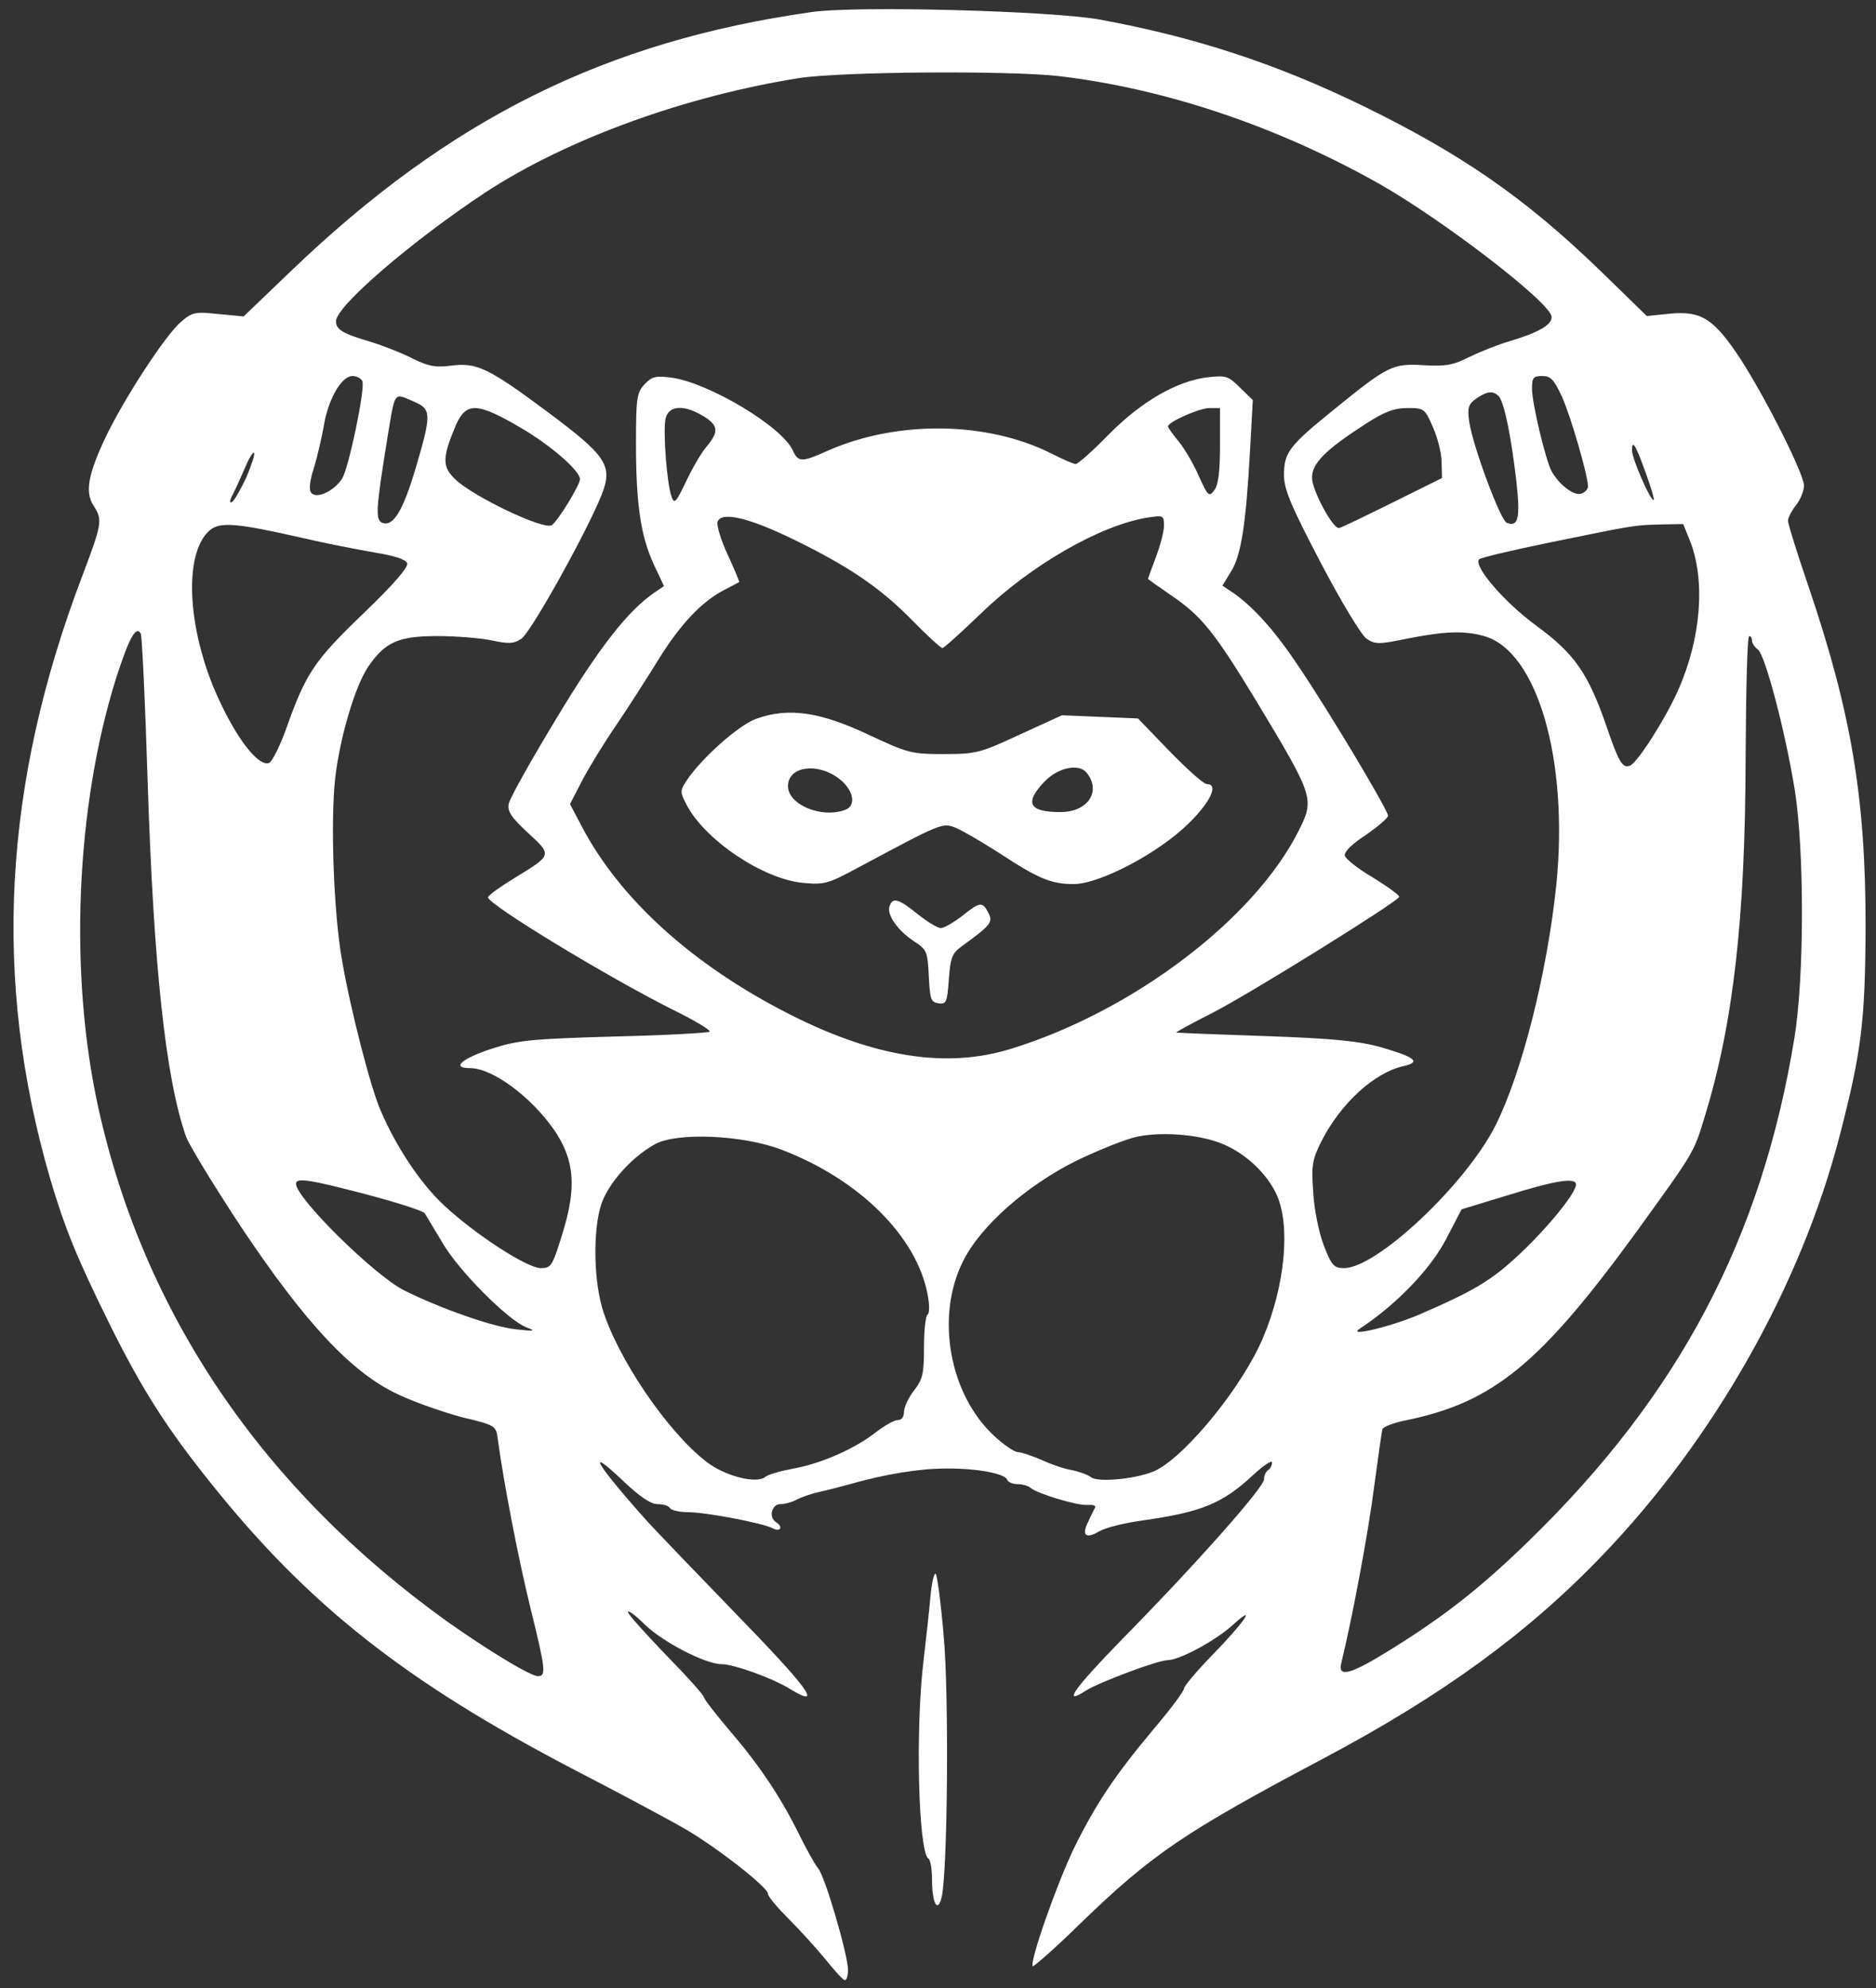 <?xml version="1.0" standalone="no"?>
<!DOCTYPE svg PUBLIC "-//W3C//DTD SVG 20010904//EN"
 "http://www.w3.org/TR/2001/REC-SVG-20010904/DTD/svg10.dtd">
<svg version="1.0" xmlns="http://www.w3.org/2000/svg"
 width="469pt" height="497pt" viewBox="0 0 469 497"
 preserveAspectRatio="xMidYMid meet">

<rect x="0" y="0" width="469" height="497" fill="#333333" stroke="none"/>

<g transform="translate(0,497) scale(0.1,-0.1)"
fill="#FFFFFF" stroke="none">
<path d="M2030 4940 c-516 -73 -906 -267 -1302 -647 l-119 -114 -63 6 c-57 6
-65 5 -93 -19 -39 -33 -142 -191 -189 -289 -44 -93 -52 -138 -30 -171 23 -36
21 -45 -28 -175 -199 -522 -225 -1010 -81 -1506 37 -125 66 -197 150 -367 81
-163 142 -258 251 -394 244 -306 487 -497 904 -715 118 -61 245 -129 281 -150
80 -46 209 -147 209 -163 0 -7 23 -34 50 -61 28 -28 70 -74 93 -102 23 -29 45
-53 49 -53 5 0 8 12 8 26 0 37 -58 236 -75 254 -7 8 -30 49 -50 90 -47 94
-100 172 -176 260 -32 38 -59 73 -59 77 0 5 -43 53 -95 106 -52 54 -95 102
-95 107 0 6 19 -8 41 -30 46 -45 153 -100 193 -100 30 0 128 -35 171 -62 86
-52 46 2 -144 197 -91 94 -186 193 -211 220 -129 144 -161 197 -61 102 40 -38
68 -57 85 -57 14 0 28 -4 31 -10 3 -5 23 -10 43 -10 47 0 187 -27 213 -40 20
-11 28 3 9 15 -19 12 -11 45 11 45 11 0 30 5 42 12 12 6 38 15 57 19 19 4 53
13 75 19 88 25 173 39 240 39 78 1 148 -13 153 -28 2 -6 14 -11 26 -11 12 0
26 -4 32 -9 15 -14 117 -45 142 -43 13 1 22 -1 20 -6 -2 -4 -10 -19 -17 -35
-18 -35 -7 -45 27 -25 15 9 63 21 107 27 148 21 201 42 278 114 26 24 47 38
47 31 0 -7 -4 -16 -10 -19 -5 -3 -10 -14 -10 -23 0 -20 -170 -212 -354 -399
-120 -123 -153 -169 -91 -129 31 20 180 76 204 76 29 0 119 48 163 88 63 57
29 7 -51 -75 -39 -40 -71 -78 -71 -84 0 -6 -33 -51 -74 -99 -99 -118 -147
-190 -202 -302 -43 -90 -111 -284 -102 -293 2 -2 56 45 118 106 180 174 259
228 610 414 294 156 508 311 695 506 280 291 498 676 595 1053 54 209 63 283
64 521 0 323 -36 534 -143 850 -28 82 -51 155 -51 163 0 8 9 25 20 39 11 14
20 36 20 49 0 29 -95 218 -159 317 -66 100 -97 120 -175 113 l-59 -6 -116 113
c-188 182 -347 292 -595 413 -218 106 -422 172 -656 215 -121 22 -607 35 -720
19z m615 -160 c267 -31 549 -126 804 -270 163 -93 429 -298 430 -332 1 -20
-32 -39 -105 -61 -28 -8 -73 -26 -100 -39 -41 -21 -60 -24 -114 -21 -78 5 -90
-1 -223 -109 -115 -93 -127 -109 -127 -166 0 -35 17 -76 92 -219 52 -99 102
-182 115 -190 21 -14 31 -14 103 1 92 18 140 20 190 6 133 -37 212 -309 181
-620 -23 -222 -86 -472 -153 -605 -75 -147 -296 -355 -378 -355 -25 0 -31 6
-51 58 -12 32 -24 90 -26 133 -5 67 -2 81 21 127 48 94 132 171 205 187 44 10
30 22 -56 47 -53 15 -116 22 -288 28 -121 4 -222 8 -224 9 -2 1 39 23 90 49
94 48 462 277 467 290 1 4 -28 25 -65 48 -38 22 -69 47 -71 55 -2 10 19 30 53
52 30 21 55 42 55 48 0 14 -144 255 -222 371 -59 89 -111 147 -162 184 l-30
20 22 36 c25 40 37 119 47 300 l7 128 -32 31 c-29 29 -35 31 -80 26 -77 -9
-166 -60 -248 -143 -40 -41 -77 -74 -83 -74 -5 0 -32 12 -60 26 -160 81 -385
84 -558 8 -67 -30 -75 -30 -89 0 -27 60 -210 169 -303 182 -40 5 -49 3 -68
-17 -19 -21 -21 -34 -21 -148 0 -152 12 -232 45 -303 l25 -53 -22 -15 c-67
-45 -140 -138 -247 -316 -63 -104 -117 -200 -119 -213 -4 -19 6 -34 48 -73 61
-56 61 -55 -34 -113 -36 -22 -65 -43 -66 -48 0 -18 305 -203 468 -284 51 -25
90 -49 86 -52 -3 -3 -110 -9 -237 -12 -208 -6 -240 -9 -306 -30 -77 -25 -104
-49 -56 -49 56 0 152 -71 210 -154 52 -76 57 -144 21 -260 -25 -81 -28 -86
-54 -86 -34 0 -164 84 -243 158 -56 52 -117 142 -157 235 -25 56 -76 254 -97
377 -21 118 -29 347 -17 455 12 103 50 231 83 279 42 61 75 76 172 76 47 0
109 -5 137 -11 42 -9 55 -8 73 4 24 15 166 271 201 360 29 73 13 97 -136 208
-148 110 -176 123 -240 115 -39 -5 -56 -2 -95 17 -27 14 -75 33 -108 43 -68
20 -85 30 -85 51 0 38 193 203 375 323 204 133 499 240 784 285 105 16 518 19
646 5z m-1739 -763 c7 -20 -34 -217 -51 -244 -21 -31 -62 -50 -76 -36 -7 7 -6
27 6 64 9 30 20 78 25 107 11 65 44 122 71 122 11 0 22 -6 25 -13z m2999 -39
c22 -49 65 -197 65 -224 0 -6 -7 -15 -17 -18 -17 -7 -56 23 -74 56 -15 28 -49
170 -49 206 0 28 3 32 26 32 21 0 29 -9 49 -52z m-157 0 c13 -17 30 -99 43
-212 10 -91 5 -114 -24 -103 -16 6 -85 192 -94 253 -5 35 -2 44 18 58 28 19
43 20 57 4z m-2713 -12 c44 -19 44 -31 4 -167 -32 -107 -56 -146 -83 -136 -18
7 -16 34 10 197 23 138 16 128 69 106z m268 -66 c75 -44 147 -107 147 -128 -1
-16 -56 -106 -71 -115 -20 -12 -193 70 -240 114 -34 32 -34 54 1 137 26 58 54
56 163 -8z m455 30 c38 -23 40 -39 8 -77 -13 -15 -36 -55 -51 -87 -25 -52 -29
-57 -36 -38 -12 32 -22 167 -15 196 8 33 46 35 94 6z m1292 -73 c0 -64 -4 -99
-14 -112 -13 -18 -16 -16 -39 35 -13 30 -36 69 -50 86 -15 18 -27 35 -27 38 0
11 76 45 103 46 l27 0 0 -93z m532 46 c12 -27 22 -66 22 -88 l1 -40 -125 -62
c-69 -34 -128 -63 -133 -63 -16 0 -67 95 -67 126 0 36 34 70 135 135 45 29 70
39 103 39 42 0 44 -1 64 -47z m533 -117 c13 -36 22 -66 19 -66 -9 0 -54 104
-54 124 0 29 9 15 35 -58z m-3499 -9 c-14 -30 -30 -58 -36 -62 -7 -4 -6 5 3
21 8 16 22 47 31 68 9 22 19 37 21 34 3 -3 -6 -30 -19 -61z m1369 -156 c139
-68 215 -120 295 -201 38 -39 72 -70 76 -70 4 0 48 40 98 88 124 120 297 219
414 238 40 6 42 6 42 -20 0 -14 -9 -49 -20 -78 -11 -29 -20 -54 -20 -55 0 -1
27 -20 59 -42 75 -51 108 -92 214 -267 142 -236 144 -241 103 -322 -111 -220
-413 -449 -716 -543 -161 -51 -342 -23 -555 85 -243 123 -426 289 -521 471
l-29 55 30 58 c16 31 54 93 84 137 30 44 78 119 107 166 55 89 109 146 166
175 18 9 34 18 36 19 1 1 -12 32 -29 69 -17 36 -28 74 -25 82 10 26 78 10 191
-45z m-1232 5 c59 -14 142 -30 183 -37 49 -8 78 -17 82 -27 3 -10 -33 -52
-110 -126 -123 -118 -144 -150 -193 -289 -16 -44 -35 -81 -42 -84 -24 -10 -73
49 -118 142 -86 174 -100 379 -31 439 25 22 66 19 229 -18z m3472 -8 c39 -99
28 -244 -30 -374 -32 -72 -101 -180 -120 -188 -19 -7 -28 8 -60 102 -45 129
-79 178 -173 247 -81 59 -160 151 -144 167 4 4 84 23 177 42 215 44 209 43
276 45 l57 1 17 -42z m-3856 -598 c15 -467 45 -745 96 -891 8 -22 71 -125 139
-228 161 -241 277 -364 392 -417 42 -20 115 -45 160 -57 80 -19 84 -21 88 -51
15 -113 52 -302 81 -421 39 -158 41 -175 20 -175 -19 0 -126 65 -229 138 -459
330 -756 767 -870 1282 -74 335 -57 751 44 1074 33 102 50 133 62 112 3 -6 11
-171 17 -366z m4011 349 c0 -7 7 -17 15 -23 18 -14 68 -203 92 -351 24 -152
24 -467 -1 -620 -82 -501 -288 -891 -663 -1256 -118 -115 -210 -188 -347 -273
-98 -61 -132 -71 -123 -34 28 114 68 329 82 439 10 74 19 139 21 146 1 6 29
17 61 23 217 45 334 141 575 472 143 198 142 195 169 284 72 233 102 496 103
896 1 170 4 308 9 308 4 0 7 -5 7 -11z m-1320 -1260 c57 -25 107 -73 131 -124
36 -77 22 -228 -33 -358 -49 -118 -188 -291 -267 -332 -41 -21 -145 -32 -163
-18 -7 6 -29 14 -48 18 -19 3 -54 15 -77 26 -24 10 -50 19 -58 19 -9 0 -35 18
-59 40 -113 104 -148 300 -78 438 44 88 158 188 282 250 58 28 128 56 155 61
66 13 160 4 215 -20z m-1106 -13 c194 -74 338 -217 365 -362 5 -25 5 -47 0
-50 -5 -3 -9 -39 -9 -81 0 -66 -3 -81 -25 -109 -14 -18 -25 -42 -25 -53 0 -13
-6 -21 -16 -21 -9 0 -33 -14 -54 -30 -52 -41 -135 -78 -206 -91 -32 -6 -64
-15 -71 -21 -22 -18 -101 2 -147 38 -98 75 -225 263 -261 386 -23 82 -22 214
3 270 23 52 77 109 130 138 55 30 219 23 316 -14z m-1037 -112 c76 -20 141
-41 145 -47 4 -7 24 -40 45 -75 41 -70 164 -193 209 -210 25 -10 21 -10 -26
-5 -58 6 -189 52 -281 98 -75 39 -269 230 -269 266 0 16 36 10 177 -27z m3023
25 c0 -21 -69 -106 -140 -173 -71 -67 -115 -93 -254 -153 -74 -31 -181 -56
-146 -34 91 60 177 149 216 225 l38 73 115 35 c122 38 171 45 171 27z"/>
<path d="M1890 3173 c-44 -16 -137 -99 -174 -155 -16 -25 -16 -28 0 -59 46
-89 192 -187 292 -196 53 -5 63 -2 137 38 213 114 211 113 246 99 18 -8 66
-36 108 -63 96 -63 129 -77 185 -77 65 0 212 77 288 152 55 54 75 98 45 98 -8
0 -49 37 -93 82 l-79 82 -95 4 -95 4 -105 -48 c-99 -46 -109 -49 -190 -49 -81
0 -90 2 -190 49 -121 57 -200 68 -280 39z m207 -149 c36 -27 45 -67 17 -78
-59 -23 -144 12 -144 59 0 49 73 60 127 19z m620 14 c37 -47 2 -98 -66 -98
-79 0 -91 23 -39 77 34 35 86 45 105 21z"/>
<path d="M2224 2705 c-8 -21 20 -61 61 -88 32 -21 34 -25 37 -87 3 -58 5 -65
24 -68 20 -3 22 3 26 59 4 55 8 66 33 84 72 52 78 60 66 83 -15 29 -21 28 -66
-8 -21 -16 -45 -30 -53 -30 -8 0 -34 16 -58 35 -47 38 -62 43 -70 20z"/>
<path d="M2326 978 c-3 -35 -11 -106 -17 -158 -21 -172 -13 -480 12 -496 5 -3
9 -26 9 -52 0 -59 14 -86 24 -45 15 61 19 507 5 656 -7 82 -16 150 -20 153 -4
2 -10 -24 -13 -58z"/>
</g>
</svg>
